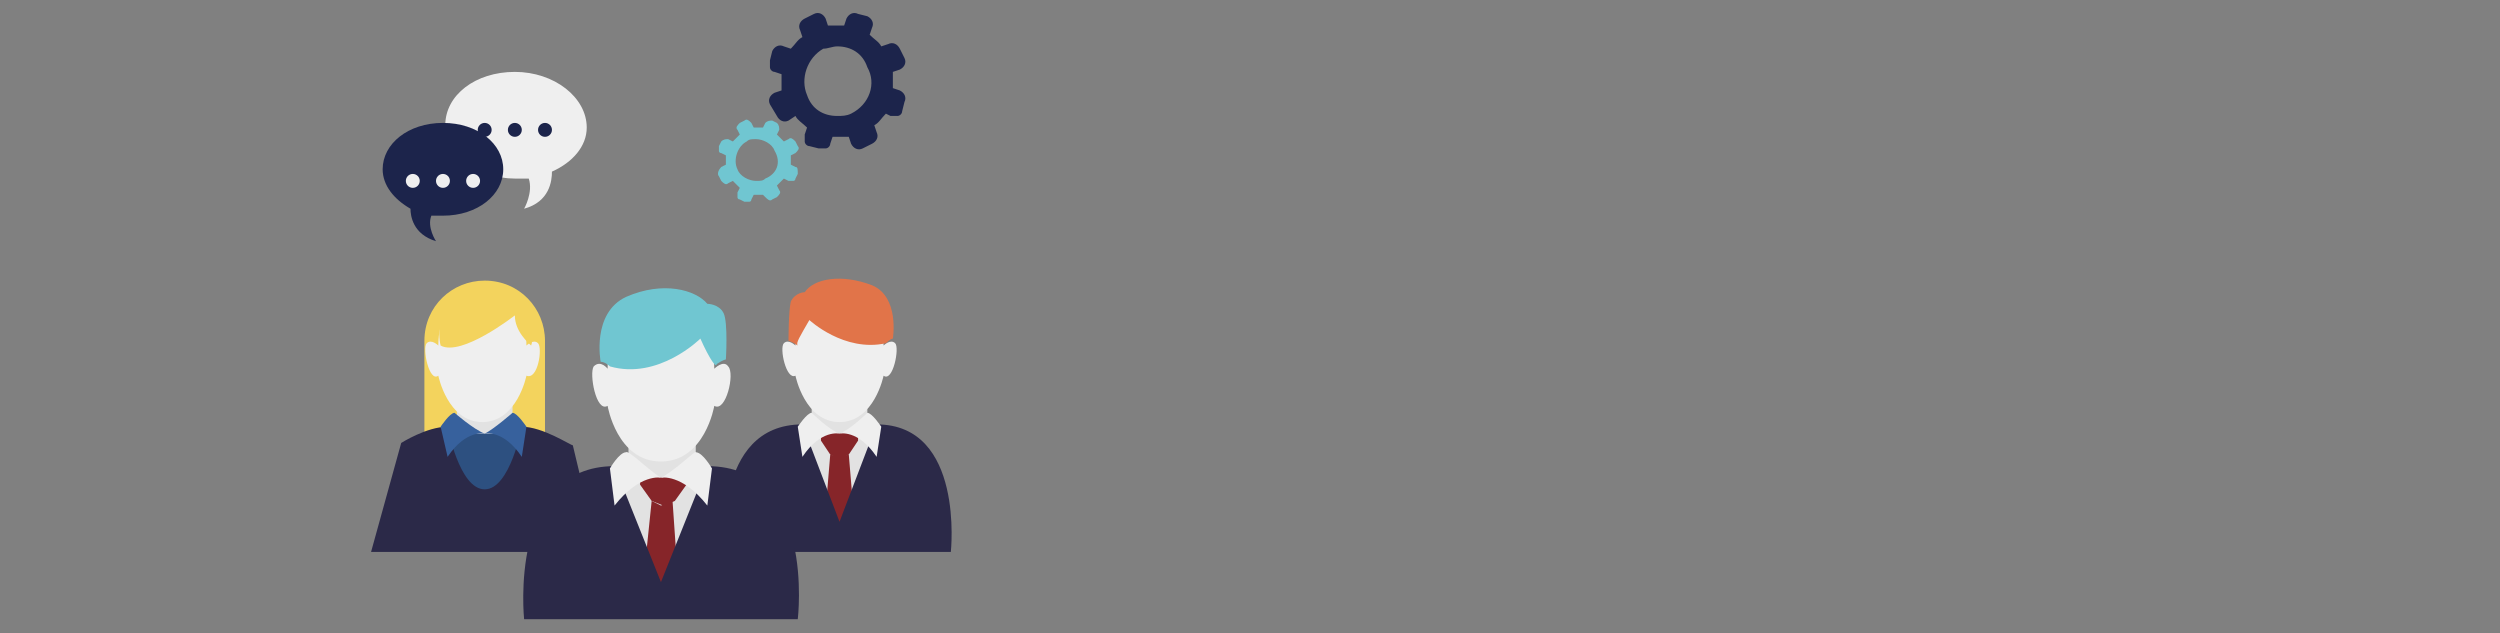 <?xml version="1.0" encoding="utf-8"?>
<!-- Generator: Adobe Illustrator 21.0.2, SVG Export Plug-In . SVG Version: 6.00 Build 0)  -->
<svg version="1.1" id="Camada_1" xmlns="http://www.w3.org/2000/svg" xmlns:xlink="http://www.w3.org/1999/xlink" x="0px" y="0px"
	 viewBox="0 0 107.8 27.3" style="enable-background:new 0 0 107.8 27.3;" xml:space="preserve">
<rect x="0" y="0" width="107.8" height="27.3" fill="#808080" stroke="none"/>
<style type="text/css">
	.st0{fill:#E2E2E2;}
	.st1{fill:#862529;}
	.st2{fill:#EFEFEF;}
	.st3{fill:#2B2948;}
	.st4{fill:#E17449;}
	.st5{fill:#F3D35D;}
	.st6{fill:#2D5080;}
	.st7{fill:#37619D;}
	.st8{fill:#70C6D1;}
	.st9{fill:#1C244B;}
</style>
<g>
	<g>
		<g>
			<rect x="35" y="16.9" class="st0" width="2.4" height="2.8"/>
		</g>
		<g>
			<rect x="34.4" y="18.7" class="st0" width="3.7" height="4.1"/>
		</g>
		<g>
			<polygon class="st1" points="35.8,19.6 36.2,19.7 36.6,19.6 36.8,22 36.2,23.2 35.6,22 			"/>
		</g>
		<g>
			<path class="st1" d="M36.2,18.7c0.2-0.1,0.8,0,0.8,0V19l-0.4,0.6l-0.4,0.2l-0.4-0.2L35.4,19v-0.3C35.4,18.7,36,18.6,36.2,18.7z"
				/>
		</g>
		<g>
			<path class="st2" d="M33.8,14.8c0.2-0.2,0.5,0.1,0.5,0.1c0-2.3,1.9-2,1.9-2s1.9-0.3,1.9,2c0,0,0.3-0.3,0.5-0.1
				c0.2,0.2-0.1,1.7-0.5,1.4c0,0-0.4,2-1.9,2c-1.5,0-1.9-2-1.9-2C33.9,16.4,33.6,15,33.8,14.8z"/>
		</g>
		<g>
			<path class="st3" d="M34.6,18.3l1.6,4.2l1.6-4.2c3.8,0,3.2,5.5,3.2,5.5h-4.9h-4.9C31.3,23.8,30.7,18.3,34.6,18.3z"/>
		</g>
		<g>
			<path class="st2" d="M36.2,18.7c0,0,0.8-0.2,1.6,1l0.2-1.3c0,0-0.4-0.6-0.6-0.6C37.4,17.8,36.7,18.5,36.2,18.7z"/>
		</g>
		<g>
			<path class="st2" d="M36.2,18.7c0,0-0.8-0.2-1.6,1l-0.2-1.3c0,0,0.4-0.6,0.6-0.6C35,17.8,35.7,18.5,36.2,18.7z"/>
		</g>
		<g>
			<path class="st4" d="M34.9,13.8c0,0,1.5,1.4,3.3,1c0,0,0.2-0.2,0.3-0.2c0,0,0.3-1.8-0.9-2.3c-1.3-0.5-2.5-0.3-2.9,0.3
				c0,0-0.4,0-0.6,0.4c-0.1,0.4-0.1,1.7-0.1,1.7s0.1,0,0.4,0.2C34.3,14.8,34.5,14.5,34.9,13.8z"/>
		</g>
	</g>
	<g>
		<g>
			<path class="st5" d="M23.5,19c0,1.5-1.2,2.6-2.6,2.6l0,0c-1.5,0-2.6-1.2-2.6-2.6v-4.3c0-1.5,1.2-2.6,2.6-2.6l0,0
				c1.5,0,2.6,1.2,2.6,2.6V19z"/>
		</g>
		<g>
			<rect x="19.7" y="17" class="st0" width="2.4" height="2.8"/>
		</g>
		<g>
			<rect x="19" y="18.7" class="st6" width="3.7" height="4.1"/>
		</g>
		<g>
			<path class="st2" d="M23.2,14.8c-0.2-0.2-0.5,0.1-0.5,0.1c0-2.3-1.9-2-1.9-2s-1.9-0.3-1.9,2c0,0-0.3-0.3-0.5-0.1
				c-0.2,0.2,0.1,1.7,0.5,1.4c0,0,0.4,2,1.9,2c1.5,0,1.9-2,1.9-2C23.2,16.4,23.4,15,23.2,14.8z"/>
		</g>
		<g>
			<path class="st3" d="M22.5,18.4c0,0-0.5,2.7-1.6,2.7c-1.1,0-1.6-2.7-1.6-2.7c-0.9,0-2,0.7-2,0.7L16,23.8h4.9h4.9l-1.1-4.6
				C24.6,19.2,23.4,18.4,22.5,18.4z"/>
		</g>
		<g>
			<path class="st7" d="M20.9,18.7c0,0-0.8-0.2-1.6,1L19,18.4c0,0,0.4-0.6,0.6-0.6C19.6,17.8,20.4,18.5,20.9,18.7z"/>
		</g>
		<g>
			<path class="st7" d="M20.9,18.7c0,0,0.8-0.2,1.6,1l0.2-1.3c0,0-0.4-0.6-0.6-0.6C22.1,17.8,21.3,18.5,20.9,18.7z"/>
		</g>
		<g>
			<path class="st5" d="M22.2,13.6c0,0-2.3,1.8-3.2,1.3c0,0-0.6-2.2,2.1-2.2c1.6,0,2,1.8,1.8,2.2C22.8,14.8,22.2,14.3,22.2,13.6z"/>
		</g>
	</g>
	<g>
		<g>
			<rect x="27.1" y="18.4" class="st0" width="2.9" height="3.4"/>
		</g>
		<g>
			<rect x="26.3" y="20.5" class="st0" width="4.5" height="5"/>
		</g>
		<g>
			<polygon class="st1" points="29,21.6 28.5,21.8 28.1,21.6 27.8,24.5 28.5,26 29.2,24.5 			"/>
		</g>
		<g>
			<path class="st1" d="M28.5,20.6c-0.2-0.1-0.9,0-0.9,0v0.3l0.5,0.7l0.5,0.2l0.5-0.2l0.5-0.7v-0.3C29.5,20.6,28.8,20.5,28.5,20.6z"
				/>
		</g>
		<g>
			<path class="st2" d="M31.4,15.8c-0.2-0.3-0.6,0.1-0.6,0.1c0-2.8-2.3-2.4-2.3-2.4s-2.3-0.3-2.3,2.4c0,0-0.3-0.4-0.6-0.1
				c-0.2,0.3,0.1,2,0.6,1.7c0,0,0.4,2.4,2.3,2.4c1.9,0,2.3-2.4,2.3-2.4C31.3,17.8,31.7,16.1,31.4,15.8z"/>
		</g>
		<g>
			<path class="st3" d="M30.5,20.1l-2,5l-2-5c-4.6,0-3.9,6.6-3.9,6.6h5.9h5.9C34.4,26.7,35.2,20.1,30.5,20.1z"/>
		</g>
		<g>
			<path class="st2" d="M28.5,20.6c0,0-0.9-0.2-2,1.2l-0.2-1.6c0,0,0.4-0.7,0.7-0.7C27.1,19.4,28,20.3,28.5,20.6z"/>
		</g>
		<g>
			<path class="st2" d="M28.5,20.6c0,0,0.9-0.2,2,1.2l0.2-1.6c0,0-0.4-0.7-0.7-0.7C30,19.4,29.1,20.3,28.5,20.6z"/>
		</g>
		<g>
			<path class="st8" d="M30.2,14.6c0,0-1.8,1.8-3.9,1.2c0,0-0.2-0.2-0.4-0.2c0,0-0.4-2.1,1.1-2.8c1.6-0.7,3-0.3,3.5,0.3
				c0,0,0.5,0,0.7,0.4c0.2,0.4,0.1,2,0.1,2s-0.1,0-0.4,0.2C30.9,15.9,30.6,15.5,30.2,14.6z"/>
		</g>
	</g>
</g>
<g>
	<g>
		<path class="st2" d="M22.2,3.1c-1.7,0-3,1-3,2.3c0,1.2,1.4,2.3,3,2.3c0.2,0,0.4,0,0.6,0c0.2,0.6-0.2,1.3-0.2,1.3
			c1.1-0.3,1.2-1.2,1.2-1.6c0.9-0.4,1.5-1.1,1.5-1.9C25.3,4.2,23.9,3.1,22.2,3.1L22.2,3.1z"/>
	</g>
	<g>
		<g>
			<circle class="st9" cx="20.9" cy="5.6" r="0.3"/>
		</g>
		<g>
			<circle class="st9" cx="22.2" cy="5.6" r="0.3"/>
		</g>
		<g>
			<circle class="st9" cx="23.5" cy="5.6" r="0.3"/>
		</g>
	</g>
	<g>
		<path class="st9" d="M19.1,5.3c-1.5,0-2.6,0.9-2.6,2C16.5,8,17,8.6,17.7,9c0,0.3,0.1,1.1,1.1,1.4c0,0-0.4-0.6-0.2-1.1
			c0.2,0,0.3,0,0.5,0c1.5,0,2.6-0.9,2.6-2C21.7,6.2,20.6,5.3,19.1,5.3z"/>
	</g>
	<g>
		<circle class="st2" cx="17.8" cy="7.8" r="0.3"/>
	</g>
	<g>
		<circle class="st2" cx="19.1" cy="7.8" r="0.3"/>
	</g>
	<g>
		<circle class="st2" cx="20.4" cy="7.8" r="0.3"/>
	</g>
</g>
<g>
	<g>
		<path class="st8" d="M34.3,7.2l-0.2-0.1c0-0.1,0-0.3,0-0.4l0.2-0.1c0.1-0.1,0.2-0.2,0.1-0.3l-0.1-0.2C34.2,6,34.1,5.9,34,6
			l-0.2,0.1c-0.1-0.1-0.2-0.2-0.3-0.3l0.1-0.2c0-0.1,0-0.2-0.1-0.3l-0.2-0.1c-0.1,0-0.2,0-0.3,0.1l-0.1,0.2c-0.1,0-0.3,0-0.4,0
			l-0.1-0.2c-0.1-0.1-0.2-0.2-0.3-0.1l-0.2,0.1c-0.1,0.1-0.2,0.2-0.1,0.3l0.1,0.2c-0.1,0.1-0.2,0.2-0.3,0.3l-0.2-0.1
			c-0.1,0-0.2,0-0.3,0.1l-0.1,0.2c0,0.1,0,0.1,0,0.2c0,0.1,0.1,0.1,0.1,0.1l0.2,0.1c0,0.1,0,0.3,0,0.4l-0.2,0.1
			C31,7.3,30.9,7.5,31,7.6l0.1,0.2c0.1,0.1,0.2,0.2,0.3,0.1l0.2-0.1c0.1,0.1,0.2,0.2,0.3,0.3l-0.1,0.2c0,0.1,0,0.1,0,0.2
			c0,0.1,0.1,0.1,0.1,0.1l0.2,0.1c0.1,0,0.1,0,0.2,0c0.1,0,0.1-0.1,0.1-0.1l0.1-0.2c0.1,0,0.3,0,0.4,0L33,8.5
			c0.1,0.1,0.2,0.2,0.3,0.1l0.2-0.1c0.1-0.1,0.2-0.2,0.1-0.3l-0.1-0.2c0.1-0.1,0.2-0.2,0.3-0.3L34,7.8c0.1,0,0.1,0,0.2,0
			c0.1,0,0.1-0.1,0.1-0.1l0.1-0.2C34.4,7.3,34.4,7.2,34.3,7.2L34.3,7.2z M33,7.7c-0.1,0.1-0.2,0.1-0.4,0.1c-0.3,0-0.7-0.2-0.8-0.5
			c-0.2-0.4,0-1,0.4-1.2c0.1-0.1,0.2-0.1,0.4-0.1c0.3,0,0.7,0.2,0.8,0.5C33.7,7,33.5,7.5,33,7.7L33,7.7z M33,7.7"/>
	</g>
	<g>
		<path class="st9" d="M38.8,3.9l-0.3-0.1c0-0.2,0-0.5,0-0.7l0.3-0.1c0.2-0.1,0.3-0.3,0.2-0.5l-0.2-0.4c-0.1-0.2-0.3-0.3-0.5-0.2
			L38,2c-0.1-0.2-0.3-0.3-0.5-0.5l0.1-0.3c0.1-0.2,0-0.4-0.2-0.5L37,0.6c-0.2-0.1-0.4,0-0.5,0.2l-0.1,0.3c-0.2,0-0.5,0-0.7,0
			l-0.1-0.3c-0.1-0.2-0.3-0.3-0.5-0.2l-0.4,0.2c-0.2,0.1-0.3,0.3-0.2,0.5l0.1,0.3c-0.2,0.1-0.3,0.3-0.5,0.5l-0.3-0.1
			c-0.2-0.1-0.4,0-0.5,0.2l-0.1,0.4c0,0.1,0,0.2,0,0.3c0,0.1,0.1,0.2,0.2,0.2l0.3,0.1c0,0.2,0,0.5,0,0.7l-0.3,0.1
			c-0.2,0.1-0.3,0.3-0.2,0.5L33.5,5c0.1,0.2,0.3,0.3,0.5,0.2L34.3,5c0.1,0.2,0.3,0.3,0.5,0.5l-0.1,0.3c0,0.1,0,0.2,0,0.3
			c0,0.1,0.1,0.2,0.2,0.2l0.4,0.1c0.1,0,0.2,0,0.3,0c0.1,0,0.2-0.1,0.2-0.2l0.1-0.3c0.2,0,0.5,0,0.7,0l0.1,0.3
			c0.1,0.2,0.3,0.3,0.5,0.2l0.4-0.2c0.2-0.1,0.3-0.3,0.2-0.5l-0.1-0.3c0.2-0.1,0.3-0.3,0.5-0.5L38.4,5c0.1,0,0.2,0,0.3,0
			c0.1,0,0.2-0.1,0.2-0.2L39,4.4C39.1,4.2,39,4,38.8,3.9L38.8,3.9z M36.7,4.9C36.5,5,36.3,5,36.1,5c-0.6,0-1.1-0.3-1.3-0.9
			c-0.3-0.7,0-1.6,0.7-2C35.7,2.1,35.9,2,36.1,2c0.6,0,1.1,0.3,1.3,0.9C37.8,3.6,37.5,4.5,36.7,4.9L36.7,4.9z M36.7,4.9"/>
	</g>
</g>
</svg>
